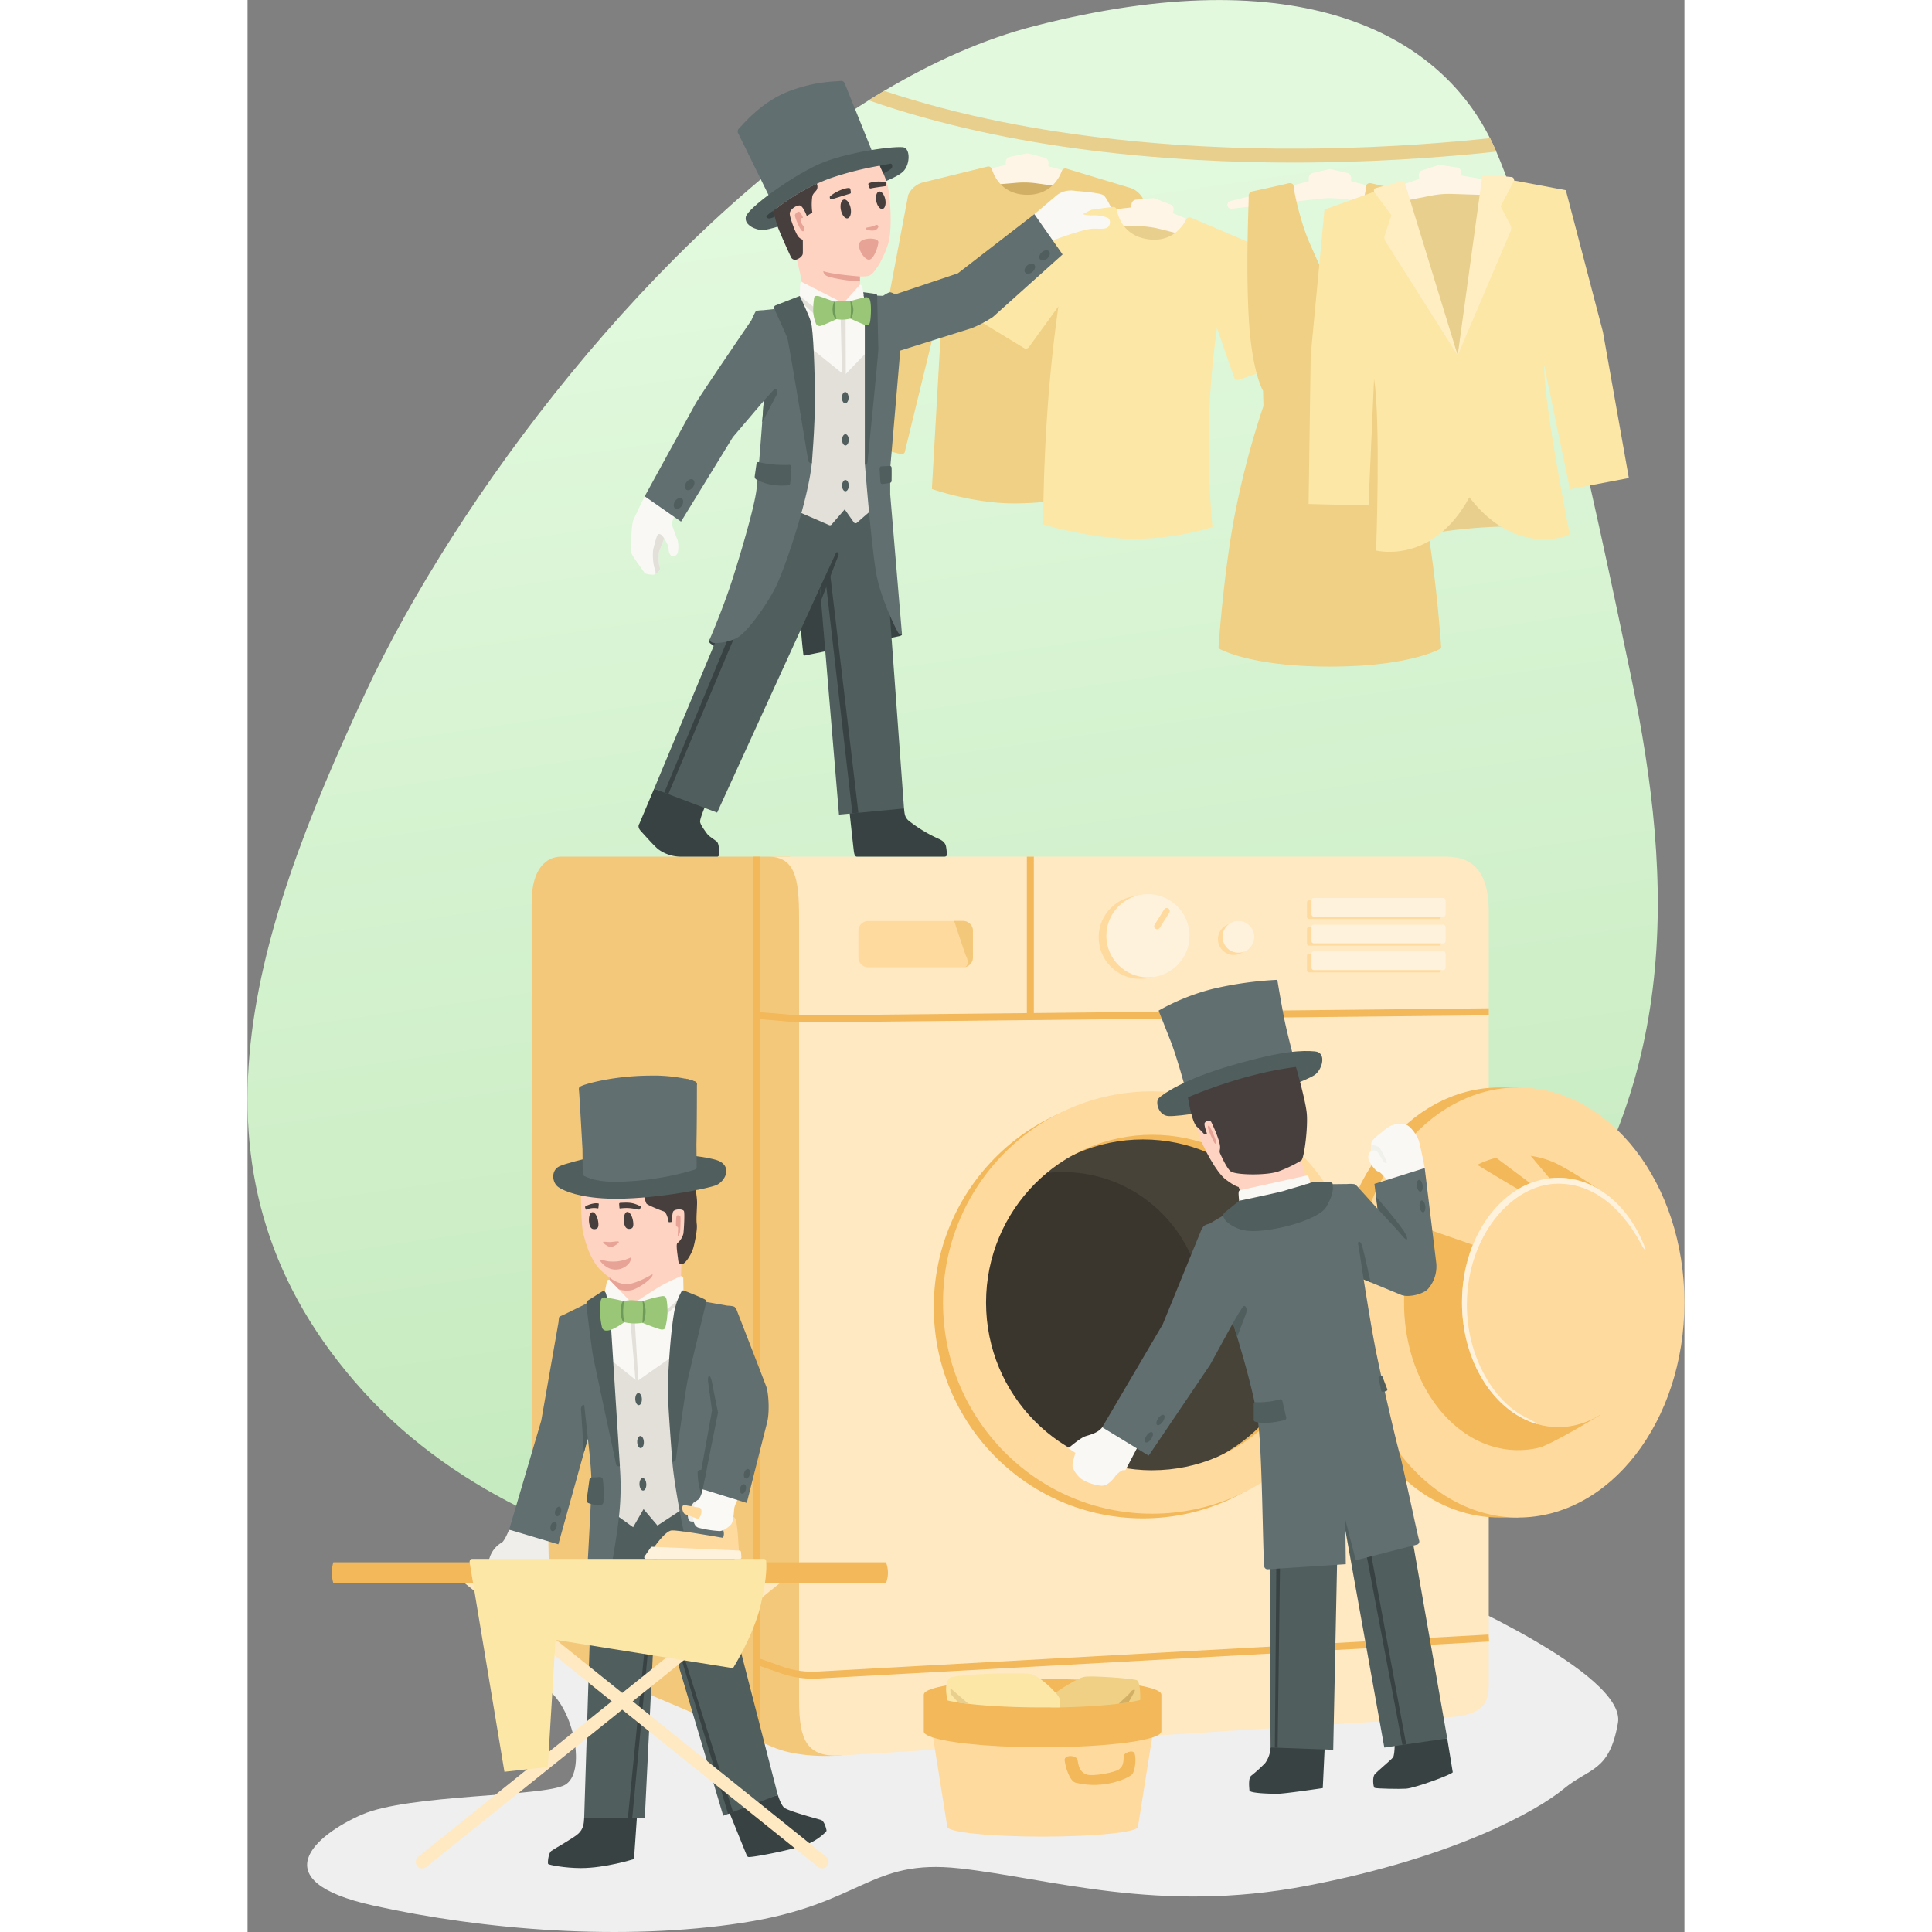 <svg id="ae5354b8-59aa-4192-b0a6-c34243bb12e4" data-name="Layer 1" xmlns="http://www.w3.org/2000/svg" xmlns:xlink="http://www.w3.org/1999/xlink" width="250" height="250" viewBox="0 0 705.2 948.21">
  <rect x="0" y="0" width="705.2" height="948.21" fill="#808080" stroke="none"/>
  <defs>
    <linearGradient id="e0cf1aa8-f70a-43ed-8a30-022fd9610ec6" data-name="Градієнт без назви 41" x1="289.89" y1="96.18" x2="382.27" y2="734.08" gradientUnits="userSpaceOnUse">
      <stop offset="0" stop-color="#e2f9de"/>
      <stop offset="1" stop-color="#c5eabe"/>
    </linearGradient>
  </defs>
  <title>Butlers7</title>
  <g id="bd6f7f96-9b4a-4d9e-acee-b141e50938d4" data-name="bg">
    <path d="M152.4,793.89c-13.36,8.08-17.81,25.79-5,35.41s19,40.88,8.33,46.74-76.65,4.5-99.66,14.57S7,923.08,61.53,935.2s122.82,17.56,181.61,8.47S305,912.08,349.47,917s97.77,22.45,170.45,8.53,113.25-37,126-47.55,22.41-8.16,26.65-32.39-86.88-63.67-86.88-63.67H227.94Z" style="fill: #efefef"/>
    <path d="M623.59,636.11c-42.74,51.28-299.17,145.75-299.17,145.75s-173,5.21-267.43-98.79-55.3-222.75.82-343c44.73-95.85,141.7-224.93,247-290.82,2.54-1.59,5.07-3.13,7.62-4.64,24.37-14.5,49.14-25.5,73.74-31.83,130.2-33.5,198.12,3.94,223.64,55.11.73,1.44,1.4,2.88,2.06,4.33.33.73.65,1.47,1,2.23,21.47,49.76,45.92,160.13,66.25,258.12C699.71,432,705.2,538.22,623.59,636.11Z" style="fill: url(#e0cf1aa8-f70a-43ed-8a30-022fd9610ec6)"/>
  </g>
  <g id="aaa0f640-29f5-4803-b97f-efa63ef0c629" data-name="butlers">
    <g>
      <path d="M294.18,440.72l-28.07-20.28H153.86c-7,0-14.43,5.58-14.43,22.41V807.14s111.72,47.31,117.6,50,16.9,5.49,33.84,4.47S305.4,738.66,305.4,738.66Z" style="fill: #f4c87a"/>
      <path d="M587.06,420.44c7.59,0,22.11.73,22.11,26.74V821.7c0,11.66,1.4,20.23-22.18,21.31S307.4,860.78,290.87,861.59s-20.18-7.66-20.18-27.17V454.23c0-19.51-.21-33.79-15.11-33.79Z" style="fill: #ffe9c2"/>
      <circle cx="444.27" cy="640.34" r="96.18" style="fill: #474339"/>
      <path d="M614.46,533.73c-45.06,0-81.6,47.25-81.6,105.53s36.54,105.53,81.6,105.53h9.14V533.73Z" style="fill: #f2b85a"/>
      <path d="M400.19,575.25a68.43,68.43,0,0,0-16.86,2.1,86.76,86.76,0,0,0,18.78,137c37.16-1,67-31.75,67-69.51C469.09,606.39,438.24,575.25,400.19,575.25Z" style="fill: #3a362e"/>
      <path d="M356,456.89v13a4.87,4.87,0,0,1-4.54,4.85H304.66a4.87,4.87,0,0,1-4.88-4.86v-13a4.87,4.87,0,0,1,4.88-4.86H351.1A4.87,4.87,0,0,1,356,456.89Z" style="fill: #ffda9f"/>
      <path d="M356,456.89v13a4.87,4.87,0,0,1-4.54,4.85c2.77-.28,2-4,1.33-5.18s-6-17.57-6-17.57h4.38A4.87,4.87,0,0,1,356,456.89Z" style="fill: #f4c87a"/>
      <circle cx="438.11" cy="460.03" r="20.4" style="fill: #ffda9f"/>
      <circle cx="484.01" cy="460.94" r="7.77" style="fill: #ffda9f"/>
      <circle cx="486.29" cy="459.8" r="7.77" style="fill: #fff2dc"/>
      <g>
        <rect x="519.92" y="441.89" width="65.74" height="9.15" rx="1.04" style="fill: #ffda9f"/>
        <rect x="519.92" y="454.98" width="65.74" height="9.15" rx="1.04" style="fill: #ffda9f"/>
        <rect x="519.92" y="468.08" width="65.74" height="9.15" rx="1.04" style="fill: #ffda9f"/>
      </g>
      <g>
        <rect x="522.2" y="440.74" width="65.74" height="9.15" rx="1.04" style="fill: #fff2dc"/>
        <rect x="522.2" y="453.84" width="65.74" height="9.15" rx="1.04" style="fill: #fff2dc"/>
        <rect x="522.2" y="466.94" width="65.74" height="9.15" rx="1.04" style="fill: #fff2dc"/>
      </g>
      <path d="M609.09,802.22,279.76,820.39A44.25,44.25,0,0,1,262.61,818l-11.24-4V500.19l14.36,1.21c2.89.24,5.83.37,8.75.37h1.07l333.64-3.48,0-3.43-223.3,2.33V420.44h-3.42v76.78l-106.92,1.12c-3.15,0-6.35-.09-9.49-.35l-14.65-1.23V420.44H248V848.29l3.42,4.23v-34.9l10.1,3.56a47.72,47.72,0,0,0,15.81,2.7c.89,0,1.78,0,2.67-.07l329.33-18.17Z" style="fill: #f2b85a"/>
      <path d="M439.46,537.89c-56.71,0-102.67,46.41-102.67,103.65s46,103.66,102.67,103.66,102.67-46.41,102.67-103.66S496.17,537.89,439.46,537.89Zm0,186c-45,0-81.55-36.87-81.55-82.34s36.51-82.33,81.55-82.33S521,596.07,521,641.54,484.5,723.88,439.46,723.88Z" style="fill: #f2b85a"/>
      <path d="M444,535.61c-56.71,0-102.68,46.4-102.68,103.65s46,103.65,102.68,103.65S546.7,696.51,546.7,639.26,500.73,535.61,444,535.61Zm0,186c-45,0-81.56-36.86-81.56-82.33S399,556.93,444,556.93s81.55,36.86,81.55,82.33S489.07,721.59,444,721.59Z" style="fill: #ffda9f"/>
      <circle cx="441.89" cy="459.26" r="20.4" style="fill: #fff2dc"/>
      <path d="M446.45,456.07a1.48,1.48,0,0,1-1.26-2.27l4.67-7.46a1.48,1.48,0,0,1,2.52,1.57l-4.68,7.47A1.46,1.46,0,0,1,446.45,456.07Z" style="fill: #ffda9f"/>
      <ellipse cx="623.6" cy="639.26" rx="81.6" ry="105.53" style="fill: #ffda9f"/>
      <path d="M640.12,570.05a45,45,0,0,0-10.36-2.77l10.33,12.27-9.45,2-17.81-13.32a45.84,45.84,0,0,0-9.3,3.45s21.06,12.83,21.73,12.83l-10.85,7.69-11.82,19.18-27-9.38a88.64,88.64,0,0,0-8,37.3c0,40,25.07,72.42,56,72.42a44,44,0,0,0,10.29-1.22c5.87-1.41,29.92-16,29.92-16l3.29-108.13S648.24,573.29,640.12,570.05Z" style="fill: #f2b85a"/>
      <path d="M690.67,639.26a74.51,74.51,0,0,1-7.49,33c0,.07-.06.14-.09.2l-.05.09c-8.44,16.77-23.07,27.86-39.7,27.86-26.13,0-47.31-27.4-47.31-61.19s21.18-61.19,47.31-61.19c18.69,0,34.85,14,42.53,34.34v0A75.88,75.88,0,0,1,690.67,639.26Z" style="fill: #ffda9f"/>
      <path d="M683.84,610.39c-4.18-7.79-17.21-29.46-40.5-29.46s-44.92,26.39-44.92,59.42c0,26.54,14.07,47.48,27.57,54.56,4,2.1,9.38,4.89,5.64,3.65-20.47-6.74-35.6-30.74-35.6-59.3,0-33.79,21.18-61.19,47.31-61.19,18.69,0,34.85,14,42.53,34.34v0C686.5,614.12,685.8,614.05,683.84,610.39Z" style="fill: #fff2dc"/>
    </g>
    <g>
      <g>
        <path d="M128.38,750.73s-2.24,5.58-3.59,6.32a13.1,13.1,0,0,0-6,7.51c-.75,1.91-2.11,8.73-2.11,8.73l31.37-1.87s-.55-13.91-.34-16S128.38,750.73,128.38,750.73Z" style="fill: #efeeea"/>
        <path d="M177.07,633.91l.66-6.87a40.43,40.43,0,0,1-5.35-4.59c-5.11-6.32-6.53-13.22-7.62-17s-1.22-21-1.1-24.56l52.22-.31,3.29,21.88-6.24,16.37-.4,15.59-24.25,9.42Z" style="fill: #ffd3c2"/>
        <path d="M177.73,627a14.49,14.49,0,0,0,7.43,3.24c3.78.48,10.82-3.28,12.61-4.37s1,.47-.28,1.78c-2.35,2.38-6.62,5-9.07,5.56a11.92,11.92,0,0,1-8.72-1.65l-2.2-2.29Z" style="fill: #e8a397"/>
        <path d="M220.46,532.42c-.2.74-1.35,2.18-6.78,3.74-9.23,2.65-31.68,2.35-34.88,1.34s-.23-1.13-.23-1.13c16.55,1.3,34.77-2.57,37.59-4.27s-.55-2.24-1.6-2.8a25.92,25.92,0,0,1,5.1,1.54,1,1,0,0,1,.79,1h0A.88.88,0,0,1,220.46,532.42Z" style="fill: #515e5e"/>
        <path d="M178.05,612c1.49.18,4.4-1.93,4.17-2.51s-2.71.07-4.38.1-3.08-.32-3.3-.11C174.12,609.89,176.5,611.8,178.05,612Z" style="fill: #e8a397"/>
        <path d="M172.09,599.6c.4,2.76-.29,3.48-1.52,3.65s-2.52-.25-2.92-3,.27-5.15,1.5-5.32S171.7,596.84,172.09,599.6Z" style="fill: #473f3d"/>
        <path d="M189.22,599.46c.4,2.77-.29,3.48-1.52,3.66s-2.52-.25-2.92-3,.27-5.15,1.5-5.32S188.83,596.7,189.22,599.46Z" style="fill: #473f3d"/>
        <path d="M182.51,592.78l-.15-1.92a.53.53,0,0,1,.47-.51c4.58-.24,6.22-.16,9.84,1.58a.53.53,0,0,1,.25.67l-.27.72a.55.55,0,0,1-.66.33c-4.6-.91-6-.9-9.28-.55C182.71,593.1,182.51,593.07,182.51,592.78Z" style="fill: #473f3d"/>
        <path d="M172.38,590.9l-.2,1.94a.26.26,0,0,1-.34.22,9.68,9.68,0,0,0-5.52.58.27.27,0,0,1-.37-.14l-.32-1a.29.29,0,0,1,.08-.29c.56-.58,4.17-2.07,6.47-1.56A.27.27,0,0,1,172.38,590.9Z" style="fill: #473f3d"/>
        <path d="M219.77,583.3a42.91,42.91,0,0,1,.83,6.27c.1,2.92-.53,8.45-.13,11.25s-1.16,9.74-1.74,11.76c-.71,2.5-3.71,7.77-5.51,7.83s-1.78-1.17-2-3-1.05-6.82-.27-7.29a9,9,0,0,0,2.94-4.61c.24-1.69.73-9.84.29-11.06s-4.74-1.26-5.39.34a13.1,13.1,0,0,0-.35,4.61.3.3,0,0,1-.25.34l-1.26.12a.28.28,0,0,1-.3-.25c-.18-1-.9-4.58-2.46-5.1-1.83-.61-7.72-3-8.35-3.75s-1.58-5.56-1.58-5.56Z" style="fill: #473f3d"/>
        <path d="M211.63,606.51s.43-1.08.61-1.77.46-7.41.15-7.83-1.42-.7-1.78-.2-.44,4.69-.31,5.08,1,0,1,1.08S210.77,607.69,211.63,606.51Z" style="fill: #e8a397"/>
        <path d="M166,568.64s-9.9,2.31-12.93,3.75c-4.35,2.05-3.61,8.12-.53,10.24s10.83,5.13,24.2,5.63c21.21.79,49.72-4.93,53.5-6.69s7.48-8,1.85-11.42c-3.24-2-16.84-3.33-16.84-3.33Z" style="fill: #515e5e"/>
        <path d="M220.46,532.42c0-.2,0-.38,0-.52v0a1,1,0,0,0-.79-1,25.92,25.92,0,0,0-5.1-1.54h0a79.2,79.2,0,0,0-17-1.46c-18.44.12-31.36,4.11-33,4.79-1.86.77-2.13.83-1.9,2.73.2,1.64,1.7,28.54,1.7,28.54l.11,11.84a1.58,1.58,0,0,0,.93,1.45c1.95.89,6.23,2.74,14.74,2.74a139.68,139.68,0,0,0,39.1-5.87,1.62,1.62,0,0,0,1.16-1.56l-.11-10.77c.24-9.75.24-27.74.24-29Z" style="fill: #626f70"/>
        <path d="M173.15,618.28c.82-.25,2.64.92,5.65.87a19.4,19.4,0,0,0,9-1.88c.85-.34.21,1.85-.69,2.88a8.57,8.57,0,0,1-8.32,2.75C175.86,622.39,172.19,618.58,173.15,618.28Z" style="fill: #e8a397"/>
        <path d="M165.2,892.33c-.13,2.9-.48,5.32-2.74,7.51s-11.92,7.5-13.4,8.6-1.87,6-1.54,6.41,8,2,16.07,2c11.92,0,25.56-4.29,25.56-4.29s.49-.3.61-1.6,1.81-26.08,1.81-26.08Z" style="fill: #384242"/>
        <path d="M235.85,888.05,245,910.63a1.16,1.16,0,0,0,1.07.79c2.91,0,19.49-3.23,26.6-5.57a27.2,27.2,0,0,0,10.91-6.54,1.17,1.17,0,0,0,.55-1.08c-.3-1.39-1.15-4.5-2.68-5s-16.6-4.45-18.26-6.2-2.93-6.08-2.93-6.08Z" style="fill: #384242"/>
        <path d="M194.66,753.75l-24.32,23.86-6,24A1.25,1.25,0,0,0,165.4,803c1.07.35,40.66,6.15,40.66,6.15l2-32L219.72,810c-.43.34,25-8.36,27.18-9.54.69-.37.88-1.13.53-2.31s-23.34-42.9-23.34-42.9Z" style="fill: #384242"/>
        <polygon points="168.33 792.36 165.2 892.33 194.96 892.33 200.47 780.23 233.44 891.15 260.23 880.96 231.14 768.03 223 726.13 173.04 728.48 168.33 792.36" style="fill: #515e5e"/>
        <path d="M189.09,639.93c-.12,0-11.46-11.82-11.46-11.82a1.08,1.08,0,0,0-1.33,1c-.17,1.22-2.08,10.11-2.08,10.11l.61,36.52,16.7,7.36,22.95-12.72s-.6-42.53-.65-43.24-1.09-.83-1.09-.83-4.58,2-8.44,4S189.09,639.93,189.09,639.93Z" style="fill: #f9f8f4"/>
        <path d="M203.65,644.59c.32-.05,9-8,9-8v2l-9,8.28Z" style="fill: #e2e0d9"/>
        <polygon points="187.84 647.79 190.48 678.41 191.8 678.41 190.03 647.79 187.84 647.79" style="fill: #e2e0d9"/>
        <polygon points="176.28 665.81 191.21 677.86 211.25 663.82 216.15 738.91 201.18 748.71 194.35 740.66 189.23 749.54 177.74 741.29 176.28 665.81" style="fill: #e2e0d9"/>
        <path d="M166.27,639.81l-11.65,5.71s-1.46.52-1.68.91a11.44,11.44,0,0,0-.3,2.32l-8.51,48.52-15.75,53.46,24.14,7.21L167,706s2,15.68,1.77,24c-.14,5.63-1.72,36.33-3,55.67-.61,9.29-1.43,15.95-1.43,15.95a2.33,2.33,0,0,0,2.55-.57c1-1.19,7.8-16.37,9.38-21.83s5.5-27.24,6.41-39.07a129.2,129.2,0,0,0,0-20.54Z" style="fill: #626f70"/>
        <path d="M211.17,694.55s-3.38,14.46-2.7,22.92,3.59,24.66,5.3,32.83,7.47,25.59,9.34,29.18,8.54,14,12.57,17,10.49,2.21,10.9,2.11a2.44,2.44,0,0,0,.85-.53s-13.17-43.74-15-75.19a176.58,176.58,0,0,1,1-28.36l-18-38Z" style="fill: #626f70"/>
        <path d="M220.91,722.44a33.45,33.45,0,0,0,1.47,10,1,1,0,0,0,1,.68c3.74-.18,6.35-.92,10.91-2.31a1,1,0,0,0,.64-1.28l-1.83-9.23a1,1,0,0,0-1.21-.61,45,45,0,0,1-10,1.78A1,1,0,0,0,220.91,722.44Z" style="fill: #515e5e"/>
        <path d="M177.88,643.31s-1.71-7.44-1.9-8.22-.84-1.8-1.76-1.34-6.41,4.11-7.15,4.48-.88,1.2-.78,2.31,2.59,21.73,3.38,25.65,11.05,51.95,11.24,52.6.8,1,1.82.86Z" style="fill: #515e5e"/>
        <path d="M184.71,638.66c2.49-.87,5.35-.52,9.13,0a56,56,0,0,1,9.35-2.49c1.49-.24,2.17.25,2.46,1.71a32.9,32.9,0,0,1-.41,12.76c-.28,1.31-.51,2-2.11,1.87s-9.33-3.29-9.33-3.29a22.49,22.49,0,0,1-8.89-.28s-5.89,4.3-8.81,4.12a2.13,2.13,0,0,1-2.19-1.76,36.79,36.79,0,0,1-.64-12.52c.16-1.36.71-2,2-2A68.31,68.31,0,0,1,184.71,638.66Z" style="fill: #9ac677"/>
        <path d="M172.81,724.92a28.49,28.49,0,0,1-3.61.13,1.42,1.42,0,0,0-1.43,1.23l-1.36,9.88a1.43,1.43,0,0,0,.87,1.53,13.64,13.64,0,0,0,6,.95,1.45,1.45,0,0,0,1.35-1.3,59.37,59.37,0,0,0-.24-11.14A1.42,1.42,0,0,0,172.81,724.92Z" style="fill: #515e5e"/>
        <path d="M167,706s-1.47-14.14-1.7-15.84-1.77-.05-1.67,1.49c.13,1.75,1.43,21.29,1.43,21.29Z" style="fill: #515e5e"/>
        <path d="M184.71,638.66s-.37,3.18-.38,5a22.55,22.55,0,0,0,.58,5.24s-.53.2-1-.93a12.16,12.16,0,0,1-.8-3.75,16.37,16.37,0,0,1,.57-4.61C184.08,638.64,184.71,638.66,184.71,638.66Z" style="fill: #6e9b59"/>
        <path d="M193.84,638.66a24.09,24.09,0,0,1,.22,4.83c-.08,3.39-.26,5.73-.26,5.73a1.33,1.33,0,0,0,.82-.92,15.4,15.4,0,0,0,.72-4.45,12.65,12.65,0,0,0-.72-4.46C194.28,638.59,193.84,638.66,193.84,638.66Z" style="fill: #6e9b59"/>
        <ellipse cx="191.88" cy="686.68" rx="1.62" ry="2.97" transform="translate(-24.77 7.41) rotate(-2.08)" style="fill: #515e5e"/>
        <ellipse cx="193.99" cy="728.49" rx="1.68" ry="3.08" transform="translate(-26.28 7.51) rotate(-2.08)" style="fill: #515e5e"/>
        <ellipse cx="192.83" cy="707.76" rx="1.63" ry="2.98" transform="translate(-25.53 7.46) rotate(-2.08)" style="fill: #515e5e"/>
        <ellipse cx="150.17" cy="749.18" rx="2.4" ry="1.46" transform="translate(-610.36 675.61) rotate(-73.14)" style="fill: #515e5e"/>
        <ellipse cx="152.4" cy="741.81" rx="2.4" ry="1.46" transform="translate(-601.72 672.52) rotate(-73.14)" style="fill: #515e5e"/>
        <path d="M238.25,889.32S201,770.92,200.49,769.78c-.44-.92-1.69-.85-1.75.12l0,.31L186.64,892.33h2.16L200,773.28c6.73,19.13,35.84,117,35.84,117Z" style="fill: #384242"/>
        <path d="M198.83,771.45l-.09-1.55.71-7.56s1.63-2,1.55,0-.81,9.62-.81,9.62Z" style="fill: #384242"/>
        <path d="M241.14,761.46s-.65-14.25-1.69-16.05-4.18-2.39-5.77-3-9.35-1.71-9.35-1.71l-1,4.49s7.59,2.38,8.83,3.56c1,.92,2.35,3.74,1.16,6-7.63-1.33-22.75-3.9-25.21-3.64-3.32.35-9,8.85-9,8.85l38.18,2.56,3.87,1.11Z" style="fill: #ffda9f"/>
        <path d="M194.87,763.82l3-4.33a.81.81,0,0,1,.7-.35L241.4,761a.81.81,0,0,1,.77.75l.2,2.52a.81.81,0,0,1-.81.87h-46A.81.81,0,0,1,194.87,763.82Z" style="fill: #fff2dc"/>
        <path d="M221.83,736.69s.13-1-.92-.44a17.21,17.21,0,0,0-1.95,1.21c-.54.33-2.61,4.37-2.81,5.51s0,3.21,1.17,3.67a3.3,3.3,0,0,0,2.44-.2Z" style="fill: #efeeea"/>
        <path d="M231.69,751.42c1.88,0,4.86-2.2,5.76-3.48s1.21-5.07,1.35-7.26,3-7.13,3-7.13l-18.43-2.66s-.77,4.24-2.45,5.36c-1,.7-2.09,3.51-2.46,5.29a10.54,10.54,0,0,0,.1,3.13c.2,2.06.79,4.6,2.85,5.15A53.11,53.11,0,0,0,231.69,751.42Z" style="fill: #faf9f6"/>
        <path d="M222.07,740s-6.95-1.26-7.7-1.32c-1.78-.14-1,4,.41,4.46.52.18,6.24,2.32,6.24,2.32C222.19,745.24,223.7,741.32,222.07,740Z" style="fill: #ffda9f"/>
        <path d="M254.67,680.81c-1-2.79-14.44-37.4-14.44-37.4a4.89,4.89,0,0,0-1.22-2c-.76-.54-3.54-.6-3.54-.6l-21.93-3.86L211.06,642l3.2,17.12,16.64,34.17-7.54,37.62L245,737.63s9.58-38,10-39.52C256.32,692.88,255.66,683.59,254.67,680.81Z" style="fill: #626f70"/>
        <ellipse cx="243.14" cy="730.75" rx="2.4" ry="1.46" transform="translate(-525.35 781.17) rotate(-75.35)" style="fill: #515e5e"/>
        <ellipse cx="245.09" cy="723.3" rx="2.4" ry="1.46" transform="translate(-516.68 777.49) rotate(-75.35)" style="fill: #515e5e"/>
        <path d="M213,633.8a34.11,34.11,0,0,0-3.9,11.94c-1.93,12.15-2.7,30.1-2.85,34.31-.24,6.76,2.24,37.42,2.24,37.42s1.55,0,1.72-1.29c.31-2.25,4.63-33.51,5.74-38.62,1-4.58,7.77-32.84,9.14-38.33a1.31,1.31,0,0,0-.64-1.46c-2.47-1.36-9.36-4-10-4.27S213.26,633.28,213,633.8Z" style="fill: #515e5e"/>
        <path d="M230.9,693.27l-6.63,33.09-2.17-1.71,5.84-32.36S226.39,681,226,678s1.12-4.18,1.94.42S230.9,693.27,230.9,693.27Z" style="fill: #515e5e"/>
      </g>
      <g>
        <path d="M284,911.29,189,835l75.82-60.88-4-5-76.93,61.76-76.92-61.76-4,5L178.74,835l-95,76.3a3.2,3.2,0,0,0-.49,4.49h0a3.2,3.2,0,0,0,4.5.49l96.12-77.18L280,916.27a3.18,3.18,0,0,0,4.49-.49h0A3.18,3.18,0,0,0,284,911.29Z" style="fill: #ffe9c2"/>
        <path d="M313.32,777H42.1a18.38,18.38,0,0,1,0-10.24H313.32A14,14,0,0,1,313.32,777Z" style="fill: #f2b85a"/>
        <path d="M110.21,765.09c-1.39,0-1.24,1.62-1.24,1.62l17.09,102.87,21.29-2.34,3.78-62.43,87.12,13.92s9.67-15.31,13.39-30.2,2.9-21.82,2.9-21.82.22-1.62-1.24-1.62Z" style="fill: #fce7a7"/>
      </g>
    </g>
    <g>
      <path d="M438.75,706.5l-7.87,15-1.52.09a11.57,11.57,0,0,0-3.49,2.88c-1.05,1.57-3.66,4.71-6.63,4.71a22.17,22.17,0,0,1-10.13-3.38,13.85,13.85,0,0,1-4.1-5.59c-.62-1.39,1.3-7.15,1.3-7.15l-3.49-2.27s5.76-5,8.29-5.85,6.18-1.61,8.38-4.45S438.75,706.5,438.75,706.5Z" style="fill: #f9f8f4"/>
      <path d="M588.78,853.2s2.53,15.63,2.71,16.57-18.48,7.81-22.92,8.11c-3.12.21-14.67,0-15.42-.41s-1.13-5.17,0-6.58,7.89-6.95,9-8.36.84-9.68.84-9.68Z" style="fill: #384242"/>
      <path d="M502.08,857.64a14.39,14.39,0,0,1-2.59,7.59,68.35,68.35,0,0,1-6.78,6.18c-1.7,1.21-1.09,5.87-1,7.3s10.27,1.67,13.74,1.67,22.25-2.79,22.25-2.79l1.33-28.12Z" style="fill: #384242"/>
      <polygon points="501.58 757.53 502.08 857.64 532.83 858.78 534.89 759.25 537.44 743.49 557.91 857.68 588.78 853.2 569.95 745.63 545.22 729.01 501.58 757.53" style="fill: #515e5e"/>
      <polygon points="504.18 857.72 504.95 763.12 506.78 764.05 505.54 857.8 504.18 857.72" style="fill: #384242"/>
      <polygon points="548.42 759.17 566.8 856.39 568.64 856.13 550.84 759.65 548.42 759.17" style="fill: #384242"/>
      <path d="M574.83,578.74l2.94-5.42s-2.11-10.89-2.94-13.54-4.2-7.39-6.47-7.89c-2.79-.6-6-.27-8,1s-8.13,6.06-8.67,7.43-.16,4.63-.16,4.63-2,.69-1.4,3.89c.24,1.33,3.17,5.86,4.77,6.13s5.49,5.83,5.49,5.83l1.2,4.43Z" style="fill: #f9f8f4"/>
      <path d="M460.65,535.61S456.22,519,453,510.89L447.13,496a107.61,107.61,0,0,1,26.51-10.65,175.22,175.22,0,0,1,31.75-4.46S507.5,493.7,509,501s5.62,22.7,5.62,22.7Z" style="fill: #626f70"/>
      <path d="M447.17,539c-1.76,1.73-.2,8.49,4.82,8.76s25.56-2.67,38.79-7.2,29-10.39,32.83-12.9,6.28-11.15.2-11.65-15.31-.49-40.14,6.66S448.94,537.21,447.17,539Z" style="fill: #515e5e"/>
      <path d="M465.4,549.63s-.19,1.72,1.61,7.48,8.37,18.19,13,21.72,6.38,3.72,6.38,3.72l5.71,15.39,29.38-13.2-9.2-32.19Z" style="fill: #ffd3c2"/>
      <path d="M487.1,584.14l32-7.06s1.19-.51,1.57.32,3.69,12.47,3.69,12.47l-37.24,4.8s-.77-8-.75-8.7S486.39,584.29,487.1,584.14Z" style="fill: #f9f8f4"/>
      <path d="M565.47,713.61c-1.88-6.46-8.76-36.31-11.37-49s-6.32-36.68-6.32-36.68l18.41,7.6c3.39,1.4,10.77-.27,13.22-3a16.78,16.78,0,0,0,4-12.53c-.58-4.9-5.68-46.73-5.68-46.73l-24.69,7.77,1.55,12.22-8.85-9.76a12.64,12.64,0,0,0-2.31-2.29,15.2,15.2,0,0,0-3.66-.11l-20.7.23L506.72,589l-15.53.32L472,600.62a7.28,7.28,0,0,0-2.55,1,6.8,6.8,0,0,0-1.52,2.4l-18.8,46-29.68,50.47,22.82,13.92,30.12-44.56,11.2-20.46s9.88,30.74,12.28,47.87c2.16,15.38,2.34,62.67,3.09,71.43a1.64,1.64,0,0,0,1.68,1.5L539,767.69l-.24-21.93,5.16,20L574.21,758a1.65,1.65,0,0,0,.81-1.9C573.9,752.13,567,719,565.47,713.61Z" style="fill: #626f70"/>
      <path d="M486.17,589.74c-.41.38-6.59,5.32-6.59,5.32a1.94,1.94,0,0,0-.55,2.33,10.24,10.24,0,0,0,.76,1.37c1,1.48,4.94,4.15,9,5,10.33,2.19,36.61-4.58,40.59-11.36s3.24-9.74,3.23-10.68-.12-1.22-1.19-1.51c-.63-.17-9.21-.15-9.78.28s-10.49,3.12-12.71,3.89c-1.89.65-16.81,3.81-21.14,4.72A2.94,2.94,0,0,0,486.17,589.74Z" style="fill: #515e5e"/>
      <path d="M461.55,538.57s26.1-11.63,53-14.92c0,0,4.43,15.38,5.24,22.21s-1.19,22.69-2.63,23.69a65.93,65.93,0,0,1-10.87,5.25c-5.41,2.15-20.64,2-23.6.2-1.5-.9-3.61-5-5.36-8.88-.68-1.52.35-1.76-.16-4.4-.75-3.89-3.8-10.26-4.18-11-.63-1.19-2.6-.56-3.2.33s1.07,5.24,1.07,5.24l-1.15.56s-2.7-3-3.68-3.76C463.37,551,461.55,538.57,461.55,538.57Z" style="fill: #473f3d"/>
      <path d="M471.27,553.11c0-.52.52-1.17,1.1-.05s3.12,6.49,3.05,7.75-.89.29-1.37-.71S471.35,554.58,471.27,553.11Z" style="fill: #e8a397"/>
      <path d="M483.63,649.42a83.34,83.34,0,0,1,4.84-8c1.12-1.5,2.38.84,1.59,3.15s-4.38,11.5-4.38,11.5Z" style="fill: #515e5e"/>
      <path d="M494.64,688.18a38.2,38.2,0,0,0,12.28-1.45c.4-.1.81.22.93.75l1.88,8.07a1.16,1.16,0,0,1-.64,1.43c-6,1.37-11.15,1.94-14.68.75a1.1,1.1,0,0,1-.61-1.07l0-7.38C493.78,688.64,494.17,688.15,494.64,688.18Z" style="fill: #515e5e"/>
      <path d="M556.32,675.37l-.88.26a.53.53,0,0,0-.37.62l1.34,6.34a.56.56,0,0,0,.53.44,4,4,0,0,0,2.19-.51.58.58,0,0,0,.22-.72L557,675.69A.55.55,0,0,0,556.32,675.37Z" style="fill: #515e5e"/>
      <ellipse cx="442.35" cy="705.34" rx="2.94" ry="1.4" transform="translate(-389.77 678) rotate(-56.02)" style="fill: #515e5e"/>
      <ellipse cx="448.06" cy="696.87" rx="2.94" ry="1.4" transform="translate(-380.23 678.99) rotate(-56.02)" style="fill: #515e5e"/>
      <ellipse cx="575.3" cy="581.97" rx="1.4" ry="2.94" transform="translate(-70.86 79.84) rotate(-7.48)" style="fill: #515e5e"/>
      <ellipse cx="576.63" cy="592.1" rx="1.4" ry="2.94" transform="translate(-72.17 80.1) rotate(-7.48)" style="fill: #515e5e"/>
      <path d="M551.53,565a2.43,2.43,0,0,1,3.26.63l2.88,4.7s2.12,1.59,1.2-.62-2.69-6-3.65-6.73-3.79-1.11-3.79-1.11A19.84,19.84,0,0,0,551.53,565Z" style="fill: #f1f1ec"/>
      <path d="M547.78,627.94c-1.26-7.31-2.14-14.93-2.66-16.94s1-2.45,1.92.53,4.12,17.81,4.12,17.81Z" style="fill: #515e5e"/>
      <path d="M554.63,593.31c2.55,2.74,10.86,11.58,12.21,13.37s3.51,2.92,1.42-1.19-14.38-18.1-14.38-18.1Z" style="fill: #515e5e"/>
    </g>
    <g>
      <g>
        <rect x="363.4" y="87.06" width="37.06" height="14.42" transform="translate(2.6 -9.99) rotate(1.5)" style="fill: #d1af65"/>
        <path d="M431.2,92.32,393,81.58l.05-1.77a2.4,2.4,0,0,0-1.79-2.38l-8-2.08a2.51,2.51,0,0,0-1.09,0L374.08,77a2.4,2.4,0,0,0-1.91,2.29L372.12,81l-38.76,8.71A1.89,1.89,0,0,0,332,92.14h0a1.88,1.88,0,0,0,2,1.33l43.28-3.75A44.45,44.45,0,0,1,387.4,90l43,6a1.9,1.9,0,0,0,2-1.23h0A1.89,1.89,0,0,0,431.2,92.32Z" style="fill: #fff5e6"/>
        <path d="M461.78,224.75,440,98.74a10.88,10.88,0,0,0-7.31-6.68l-30.81-9.3a1.82,1.82,0,0,0-2.23,1.11c-1.34,3.64-5.74,12-17.5,11.72S366.45,86.67,365.3,83a1.82,1.82,0,0,0-2.17-1.23l-31.25,7.67a10.89,10.89,0,0,0-7.65,6.29L301.48,215.87a1.8,1.8,0,0,0,.78,2.29l17.81,4.58a1.8,1.8,0,0,0,2.45-.75l18.72-76.75L335.86,240s20.5,7.29,41.35,7.06c24.15-.26,41.08-5.66,41.08-5.66l2.09-106.2,18.95,94.57a1.78,1.78,0,0,0,2.4.87L460.88,227A1.78,1.78,0,0,0,461.78,224.75Z" style="fill: #efd084"/>
      </g>
      <g>
        <rect x="423.38" y="108.88" width="37.06" height="14.42" transform="translate(19.75 -58.68) rotate(7.77)" style="fill: #e8cf8e"/>
        <path d="M386.15,105.11s8.17-6.87,10.13-8.56a11.4,11.4,0,0,1,9-3c4.26.45,12.86,1.05,14.72,2.2s5.49,9.91,5.49,9.91l-26.11,5.68-15.5,7.1Z" style="fill: #f9f8f4"/>
        <path d="M491.1,119.52l-36.85-14.84.24-1.76a2.4,2.4,0,0,0-1.52-2.56l-7.69-2.94a2.36,2.36,0,0,0-1.08-.14L436,98a2.4,2.4,0,0,0-2.15,2.07l-.24,1.75-39.49,4.43a1.89,1.89,0,0,0-1.64,2.23h0a1.89,1.89,0,0,0,1.81,1.54l43.44,1a45.82,45.82,0,0,1,10.09,1.37l42.11,10.69a1.9,1.9,0,0,0,2.16-1h0A1.89,1.89,0,0,0,491.1,119.52Z" style="fill: #fff5e6"/>
        <path d="M511.3,176.33l-12.14-49.47a10.88,10.88,0,0,0-6.54-7.43L463,106.82a1.81,1.81,0,0,0-2.33.87c-1.74,3.46-7,11.32-18.68,9.73S427.36,106.84,426.61,103a1.81,1.81,0,0,0-2-1.46l-31.91,4.21a10.93,10.93,0,0,0-8.29,5.42l-24.95,44.4A1.78,1.78,0,0,0,360,158l21,12.79a1.79,1.79,0,0,0,2.51-.48l14.45-19.93c-4.91,34.25-7.21,70-7.51,107,0,0,20.12,6.23,41,7a131.39,131.39,0,0,0,42.09-5.67c-3.08-35.53-2.29-64.63,2.22-97.72l8.43,24.2a1.79,1.79,0,0,0,2.29,1.14l23.78-7.84A1.78,1.78,0,0,0,511.3,176.33Z" style="fill: #fce7a7"/>
      </g>
      <g id="bbe0f172-e331-49be-b44c-519898107961" data-name="butler">
        <path d="M418.67,100.79c-.57,0-8.76,4.32-8.76,4.32a14,14,0,0,0,5,.57,18.29,18.29,0,0,1,7.08,1.14c1.41.53,1.72,2.81.59,4.31s-4.38,1.09-7.39,1.09-8.48,1.89-10.45,2.45-15.16,5.27-15.16,5.27l-3.42-14.83,24.23-7Z" style="fill: #f9f8f4"/>
        <path d="M321.15,311.29c.05.54-.43.64-1.14.89-.5.18-40.81,8.36-46.46,9.53a.65.65,0,0,1-.77-.53s-1.79-14.69-1.29-19.75-31.12,23.84-31.12,23.84l-13.29-9.51a1.48,1.48,0,0,1-.41-1.7c.27-.63,12-5,12-5l42.64-24.82,36.07,12.3Z" style="fill: #384242"/>
        <path d="M322.18,396.78c.31,2.7.31,4.32,2.36,6.07a70.11,70.11,0,0,0,14.64,8.85c.85.36,3.18,1.4,3.61,3.75a25.83,25.83,0,0,1,.43,4s.12,1-1.33,1H299.13c-1,0-1.26-.9-1.5-2.17s-3.08-28.19-3.08-28.19Z" style="fill: #384242"/>
        <path d="M199.53,387.12l-7.27,17.22s-1.18,1.38.69,3.45,6.73,7.55,8.67,9.07a18.87,18.87,0,0,0,10.54,3.58h18.5s.86-.12.86-1.59-.22-5.05-1.27-5.85c-3.12-2.35-3.89-2.59-5.07-4.26s-2.78-3.81-3.07-5.3,3.11-9.3,3.11-9.3Z" style="fill: #384242"/>
        <path d="M307.19,75.94,293,40.72a1.92,1.92,0,0,0-1.9-1c-3.37.32-13.66.31-26.35,5.45s-21.32,15.52-23.67,18a1.92,1.92,0,0,0-.38,2.08l16,32.53Z" style="fill: #626f70"/>
        <polygon points="231.13 311.37 199.53 387.13 230.46 398.82 280.93 288.39 290.26 399.8 322.18 396.78 312.75 267.76 309.6 233.6 260.86 233.6 231.13 311.37" style="fill: #515e5e"/>
        <polygon points="235.92 313.12 204.51 389.01 206.49 389.75 239.67 310.99 235.92 313.12" style="fill: #384242"/>
        <path d="M308.49,90.65s10.84-3.47,13.75-7,2.91-10.22,0-11.27-28.73,2.1-42.48,8.48-34.43,21.42-35.23,25.63,5.2,6.38,8.11,6.44,14.5-3.86,14.5-3.86Z" style="fill: #515e5e"/>
        <path d="M259.91,102.09s7.69,18.9,8.82,22.22c.25.72.54,1.78.85,3,1.12,4.45,2.45,11.06,2.45,11.06l2,7.19,19.4,5.77,7.51-9.45-.34-2.13v-4.07s3.47.14,4.72-.5c3.18-1.63,7.61-10.28,9.24-16.16s1.24-19.17-.23-27.14c-.74-4-4-10.56-4-10.56a156.9,156.9,0,0,0-24.15,6.1c-2.35.85-4.61,1.78-6.75,2.77A97.29,97.29,0,0,0,259.91,102.09Z" style="fill: #ffd3c2"/>
        <path d="M257.94,103.48s1.34,5,2,7.12,6.45,15.23,7,16a2.18,2.18,0,0,0,2.64.72c1.12-.39,2.87-1.56,2.93-3s0-6.67,0-6.67a4.76,4.76,0,0,1-2.75-2.34c-1.2-2-3.66-8.55-3.66-10.49s3-4,4.76-4,3.6,5.18,3.6,5.18l2.72-1.68a27.21,27.21,0,0,1,0-8c.33-1.5,1.9-2.44,2.34-3.55a3.61,3.61,0,0,0-.14-2.6,97.29,97.29,0,0,0-19.47,11.89Z" style="fill: #473f3d"/>
        <polygon points="269.76 187.4 306.79 187.4 307.14 146.36 292.42 148.8 270.86 147.35 269.76 187.4" style="fill: #f9f8f4"/>
        <path d="M293.5,155.71l.11,29s-2,0-1.92-.44-.6-28.59-.6-28.59Z" style="fill: #e2e0d9"/>
        <path d="M188.6,272c.41,1.07,5.86,8.64,6.31,9.21s3.7,1,4.62.75l.38-.15a9.48,9.48,0,0,0,2.19-1.67c.33-.32.49-1.23,0-2.46s-.33-6.17-.16-6.75,2.55-6.66,2.55-6.66a32.07,32.07,0,0,1,2,3.87c.17.74,0,2.8,1,4.2s3.29.49,3.71-1.32a14.46,14.46,0,0,0-.13-6c-.41-.83-2.84-7.37-2.92-7.94s3.7-10.2,3.7-10.2l-16.9-3.25c-1.53,2.67-5.3,10.91-5.65,11.68-.89,2-1.15,13.2-1.23,14A6.55,6.55,0,0,0,188.6,272Z" style="fill: #f9f8f4"/>
        <path d="M276.28,170.66,293,184.16l13-13.5,1.47,78.58-8.36,7.28a1.07,1.07,0,0,1-1.58-.19L293.08,250l-6.44,7.42a1.06,1.06,0,0,1-1.22.28l-19.59-8.49Z" style="fill: #e2e0d9"/>
        <path d="M386.15,105.11,400,124.88l-34.19,30.69a58.49,58.49,0,0,1-10.41,5.49l-35.06,11-4.93,57.72v12.95l5.77,68.57a1.84,1.84,0,0,1-1.79-.73c-.93-1.25-8.07-15.69-10.54-27.57S303,228,303,228V148.61l-1.32-3.81,10.23.4s2.29-1.66,3.49-1.76a6.26,6.26,0,0,1,2.41,1.05l30.8-10.35Z" style="fill: #626f70"/>
        <path d="M258.55,151.66l-5.38.57s-3.3.13-3.7.45a38.34,38.34,0,0,0-2.18,4.48s-25,36.56-27.55,41.16l-24.83,45.27L212.74,256l25.43-41.44,15.19-17.84s-2.56,35.63-3.63,43.93-7.24,29.57-11.86,43.94-11.2,29.5-11.2,29.5a3.37,3.37,0,0,0,1.59,1.34c1,.33,7,.31,12.11-2.5s14.81-16.64,18.94-25.06,15.62-41.41,17.63-60.58l-6.09-63.76Z" style="fill: #626f70"/>
        <path d="M300.55,139.76s1,0,1.23,1.24,1.75,11.77,1.75,11.77l-23.28-.87-9.4-4.55s.33-7.39.39-8.15a.89.89,0,0,1,.79-.82l20.39,10.42Z" style="fill: #f9f8f4"/>
        <polygon points="270.95 145.24 277.64 150.49 278.06 154.11 270.86 147.35 270.95 145.24" style="fill: #e2e0d9"/>
        <path d="M302.18,143.41s5.73.75,6.25.89.59.79.59.79.44,23.46.58,25.8c.12,1.94-5.21,54.62-5.34,55.93A1.16,1.16,0,0,1,303,228V148.61Z" style="fill: #515e5e"/>
        <path d="M276.94,227.26s-1.63.08-1.81-1.3c-.09-.7-9.52-58.19-10.22-60.09s-6.36-14.21-6.36-14.21-.47-1.4.56-1.77S271,145.24,271,145.24s4.36,9,5.51,12.81,1.94,24.26,1.94,38S276.94,227.26,276.94,227.26Z" style="fill: #515e5e"/>
        <path d="M278.07,146.2c.17-1.15,1.39-1,2.16-.88s7.91,2.8,7.91,2.8a22.36,22.36,0,0,1,7.69-.35s6.22-1.74,7.54-1.88a1.94,1.94,0,0,1,2.16,1.66c.73,2.44.39,8.72-.08,10.69a1.73,1.73,0,0,1-2.2,1.33c-.8-.2-7.42-3.21-7.42-3.21a16.21,16.21,0,0,1-6.8.27s-6.74,3.21-8.1,3.38a2,2,0,0,1-2.1-1.57C277.53,155.08,277.24,152,278.07,146.2Z" style="fill: #9ac677"/>
        <path d="M300.55,135.69s-13.36-1-18-2.62a2.9,2.9,0,0,0,1.59,2.29c1.6.95,10.33,2.59,16.41,2.74Z" style="fill: #e8a397"/>
        <path d="M272.45,106.41s-1.15-2.79-2.06-2.52a2.73,2.73,0,0,0-1.73,1.56c-.33.68,2.46,7.5,3.61,8s1.41-2.14.59-2.6-1.78-3-1.37-3.57S272.9,107.35,272.45,106.41Z" style="fill: #e8a397"/>
        <path d="M199.53,278.22c.35.93,1.17,3,.38,3.6a9.48,9.48,0,0,0,2.19-1.67c.33-.32.49-1.23,0-2.46s-.33-6.17-.16-6.75,2.55-6.66,2.55-6.66c-1.28-2.14-2.52-2.65-3.22-1.78s-1.93,6.26-2.22,7.31A27.42,27.42,0,0,0,199.53,278.22Z" style="fill: #e2e0d9"/>
        <path d="M295.83,156.36c.29-.06.44-.05.56-.38a9.3,9.3,0,0,0,.93-3.85,9.69,9.69,0,0,0-1-4,.43.43,0,0,0-.49-.37A31.19,31.19,0,0,1,295.83,156.36Z" style="fill: #6e9b59"/>
        <path d="M288.14,148.12a36.28,36.28,0,0,0,.89,8.51s-.5-.07-.58-.27a6.38,6.38,0,0,1-1.26-3.42,10,10,0,0,1,.55-4.57A.3.3,0,0,1,288.14,148.12Z" style="fill: #6e9b59"/>
        <ellipse cx="293.33" cy="195.18" rx="1.64" ry="2.77" style="fill: #515e5e"/>
        <ellipse cx="293.42" cy="238.34" rx="1.64" ry="2.77" style="fill: #515e5e"/>
        <ellipse cx="293.42" cy="215.87" rx="1.64" ry="2.77" style="fill: #515e5e"/>
        <path d="M253.36,196.69s3.49-4,5.08-5.48a.94.94,0,0,1,1.13-.05,2.58,2.58,0,0,1,0,2.79c-.87,1.61-7,13.4-7,13.4Z" style="fill: #515e5e"/>
        <path d="M257.94,103.48A13.21,13.21,0,0,0,254.8,106c-.61.61.55,1.36,1.57,1.18a10.73,10.73,0,0,0,2.34-.81Z" style="fill: #384242"/>
        <path d="M310.28,81.33c2.77-.45,4.27-.87,5.36-1,.62-.08,1.3,1.6.11,2.59A24.84,24.84,0,0,1,312,85.16Z" style="fill: #384242"/>
        <path d="M266,228.13a56.64,56.64,0,0,1-15.25-1.33c-.47-.12-.9.32-1,1l-.82,5.79a1.66,1.66,0,0,0,.6,1.64c5,2.76,10.39,3.44,16,2.95.43,0,.76-.51.81-1.15l.6-7.3C267,228.89,266.57,228.12,266,228.13Z" style="fill: #515e5e"/>
        <path d="M315.16,228.69s.86-.18.92,1,0,6.36,0,6.36a1.06,1.06,0,0,1-.79.94c-.52.12-2.55.4-3.76.57-.48.07-.9-.41-.94-1.05l-.4-6.38c0-.66.33-1.24.82-1.26Z" style="fill: #515e5e"/>
        <ellipse cx="211.79" cy="246.02" rx="2.96" ry="2.02" transform="matrix(0.54, -0.84, 0.84, 0.54, -109.54, 292.13)" style="fill: #515e5e"/>
        <ellipse cx="216.99" cy="237.87" rx="2.96" ry="2.02" transform="translate(-100.27 292.75) rotate(-57.44)" style="fill: #515e5e"/>
        <ellipse cx="383.92" cy="131.85" rx="2.98" ry="2.04" transform="translate(10.33 290.63) rotate(-41.98)" style="fill: #515e5e"/>
        <ellipse cx="391.17" cy="125.34" rx="2.98" ry="2.04" transform="translate(16.54 293.8) rotate(-41.98)" style="fill: #515e5e"/>
        <path d="M280.93,288.39s7.75-16.83,7.87-17.06a.51.51,0,0,1,.75-.23,1.13,1.13,0,0,1,.47,1.31c-.17.58-8.38,21.86-8.38,21.86Z" style="fill: #384242"/>
        <polygon points="296.83 399.17 283.8 285.76 285.84 280.91 299.79 398.89 296.83 399.17" style="fill: #384242"/>
        <ellipse cx="310.78" cy="98.28" rx="2.25" ry="4.36" transform="translate(-13.25 62.91) rotate(-11.32)" style="fill: #473f3d"/>
        <path d="M305.9,92.48a.62.62,0,0,1-.74-.42l-.52-1.72c-.21-.66,4.56-1.84,8.31-.89a.6.6,0,0,1,.45.48l.14.69a.62.62,0,0,1-.51.74C311.58,91.59,308,92,305.9,92.48Z" style="fill: #473f3d"/>
        <ellipse cx="293.59" cy="102.54" rx="2.44" ry="4.71" transform="translate(-14.42 59.62) rotate(-11.32)" style="fill: #473f3d"/>
        <path d="M296.1,94.38l-.24-1.56a.61.61,0,0,0-.46-.49c-1.66-.4-6.85,1.63-9.47,4a.58.58,0,0,0-.18.56l.08.45a.65.65,0,0,0,.82.46c1.8-.47,6.64-2.08,9-2.74A.63.63,0,0,0,296.1,94.38Z" style="fill: #473f3d"/>
        <path d="M308.5,110.36c.56-.16,1.66.5.76,1.61s-1.32,1.18-2.79,1.18-3.12-.48-3-1c0-.16-.24-.44,1.46-.63A12.28,12.28,0,0,0,308.5,110.36Z" style="fill: #e8a397"/>
        <path d="M300.45,119c-1.64,2.49,2.44,9.1,4.88,8.41s4.28-7.18,4.27-8.48c0-2.06-4.24-1.86-4.9-1.8C302.62,117.36,301.23,117.84,300.45,119Z" style="fill: #e8a397"/>
      </g>
      <g>
        <path d="M580.15,98.75,541.62,89V87.26a2.39,2.39,0,0,0-1.85-2.34l-8-1.87a2.51,2.51,0,0,0-1.09,0l-8,1.87a2.4,2.4,0,0,0-1.85,2.34V89l-38.52,9.72a1.89,1.89,0,0,0-1.33,2.43h0a1.88,1.88,0,0,0,2,1.28l43.18-4.89a45.6,45.6,0,0,1,10.18,0l43.17,4.89a1.9,1.9,0,0,0,2-1.28h0A1.9,1.9,0,0,0,580.15,98.75Z" style="fill: #fff5e6"/>
        <path d="M578.26,254.61a419.53,419.53,0,0,0-14.47-55.36l.2-7.47s5.58-9.23,7.06-36.67-.13-56.84,0-58.72A2.32,2.32,0,0,0,569.57,94s-15.87-3.5-17.89-4-2.61.9-2.61.9c-.59,5.77-4.07,19.5-7.55,27.56s-10.31,22.89-10.31,22.89-6.84-14.83-10.31-22.89-7-21.79-7.55-27.56c0,0-.6-1.44-2.62-.9s-17.89,4-17.89,4a2.31,2.31,0,0,0-1.51,2.43c.16,1.88-1.45,31.28,0,58.72s7.06,36.67,7.06,36.67l.2,7.47a419.53,419.53,0,0,0-14.47,55.36c-5.38,29.33-7.61,63.51-7.61,63.51s14.6,9,54.67,9,54.66-9,54.66-9S583.64,283.94,578.26,254.61Z" style="fill: #efd084"/>
      </g>
      <g>
        <polygon points="638.41 96.13 646.99 93.34 665.2 162.91 677.92 234.61 649.02 240.1 630.51 151.26 638.41 96.13" style="fill: #fce7a7"/>
        <path d="M566.89,264.37c23.35-4.95,46.29-7,68.72-5.57L612.12,92.39l-31.27-.85-17.37,6.55Z" style="fill: #e8cf8e"/>
        <path d="M635,92.77l-39.18-6.58-.14-1.77a2.39,2.39,0,0,0-2-2.17L585.45,81a2.47,2.47,0,0,0-1.08.09l-7.85,2.51a2.38,2.38,0,0,0-1.65,2.47l.14,1.77-37.61,12.8a1.89,1.89,0,0,0-1.13,2.53h0a1.88,1.88,0,0,0,2.1,1.11L581,96a44.85,44.85,0,0,1,10.15-.82l43.42,1.39a1.9,1.9,0,0,0,1.9-1.44h0A1.9,1.9,0,0,0,635,92.77Z" style="fill: #fff5e6"/>
        <polygon points="537.45 104.3 528.54 102.93 521.76 174.53 520.74 247.34 550.14 248.1 554.12 157.45 537.45 104.3" style="fill: #fce7a7"/>
        <path d="M636.34,179.29c0-21.16,10.65-85.95,10.65-85.95l-26.72-5-8.15,4-18.18,82-31.14-78-8.7-2.68-25.56,9.23s21,62.23,24.33,83.12,1,84.18,1,84.18,27.8,7.18,45.76-26.13c23.09,30,49.37,18.43,49.37,18.43S636.38,200.46,636.34,179.29Z" style="fill: #fce7a7"/>
        <path d="M568,89.9l25.92,84.52-35.44-56a3.41,3.41,0,0,1-.36-2.9l3.28-9.89-8.33-11.21a1.38,1.38,0,0,1,.75-2.15L566.35,89A1.38,1.38,0,0,1,568,89.9Z" style="fill: #ffeec2"/>
        <path d="M605.92,86.83l-12,87.59,26-61a3.37,3.37,0,0,0-.12-2.91L615,101.29l6.42-12.4a1.38,1.38,0,0,0-1.09-2l-12.88-1.24A1.38,1.38,0,0,0,605.92,86.83Z" style="fill: #ffeec2"/>
      </g>
      <path d="M612.82,74.42c-20.34,2.21-49.66,4.63-83.78,5.23q-7.6.13-15.77.14c-58.68,0-137.59-5.83-208.48-30.57,2.54-1.59,5.07-3.13,7.62-4.64C387.51,69.64,471,73.83,528.8,72.81c32.69-.58,60.92-2.84,81-5,.73,1.44,1.4,2.88,2.06,4.33C612.18,72.92,612.5,73.66,612.82,74.42Z" style="fill: #e8cf8e"/>
    </g>
    <g>
      <path d="M343.41,896.56c0,2.68,20.94,4.85,46.78,4.85S437,899.24,437,896.56l9.53-60H333.87Z" style="fill: #ffda9f"/>
      <path d="M448.48,831.67v18.1c0,4.3-26.09,7.78-58.29,7.78-7.12,0-13.94-.17-20.25-.48h-.33c-22.05-1.12-37.72-4-37.72-7.29v-18.1c0-4.24,26.11-7.66,58.3-7.66S448.48,827.43,448.48,831.67Z" style="fill: #f2b85a"/>
      <path d="M430,861.71c0-1.16,4.61-3.51,5.41-.9s.16,8.37-1.25,10-13.5,7.66-27.74,4.13c-3.14-.86-5.11-8.16-5.41-11s6-2.69,6.4.06,1,5.51,4.08,6.82,14.62-1,16.24-2.47S429.9,866.35,430,861.71Z" style="fill: #f2b85a"/>
      <path d="M438.12,834.33c-7.22,1.91-22,3.33-39.67,3.67l-4.27,0,.66-6.12s.64-.45,1.68-1.14c2-1.32,5.36-3.54,8.47-5.27.77-.43,1.53-.83,2.23-1.18a13.8,13.8,0,0,1,3.46-1.3c4-.66,23.77.82,25.73,1.65.59.25,1,1.23,1.26,2.52a14.62,14.62,0,0,1,.27,1.75A42,42,0,0,1,438.12,834.33Z" style="fill: #efd084"/>
      <path d="M398.45,838l-4.27,0-4,0c-20.19,0-37.73-1.38-46.58-3.41a21.11,21.11,0,0,1-.77-5.8,15.15,15.15,0,0,1,.11-1.69c.25-1.78.89-3.28,2.18-3.81,3.9-1.63,34.62-2.71,39.4-1.63A14.49,14.49,0,0,1,389,824c.57.38,1.13.81,1.7,1.25a46.48,46.48,0,0,1,5.83,5.53,10,10,0,0,1,2.34,3.64A11.9,11.9,0,0,1,398.45,838Z" style="fill: #fce7a7"/>
      <path d="M427.6,836.18c.08-.38,5.45-4.88,5.77-5.72s2.85-2,1.93-.24-2.92,5.28-2.92,5.28Z" style="fill: #d1af65"/>
      <path d="M349,835.66a52.83,52.83,0,0,1-3.65-4c-.19-.48-1.09-3.76.51-2.35s8.09,7,8.09,7Z" style="fill: #e8cf8e"/>
    </g>
  </g>
</svg>
